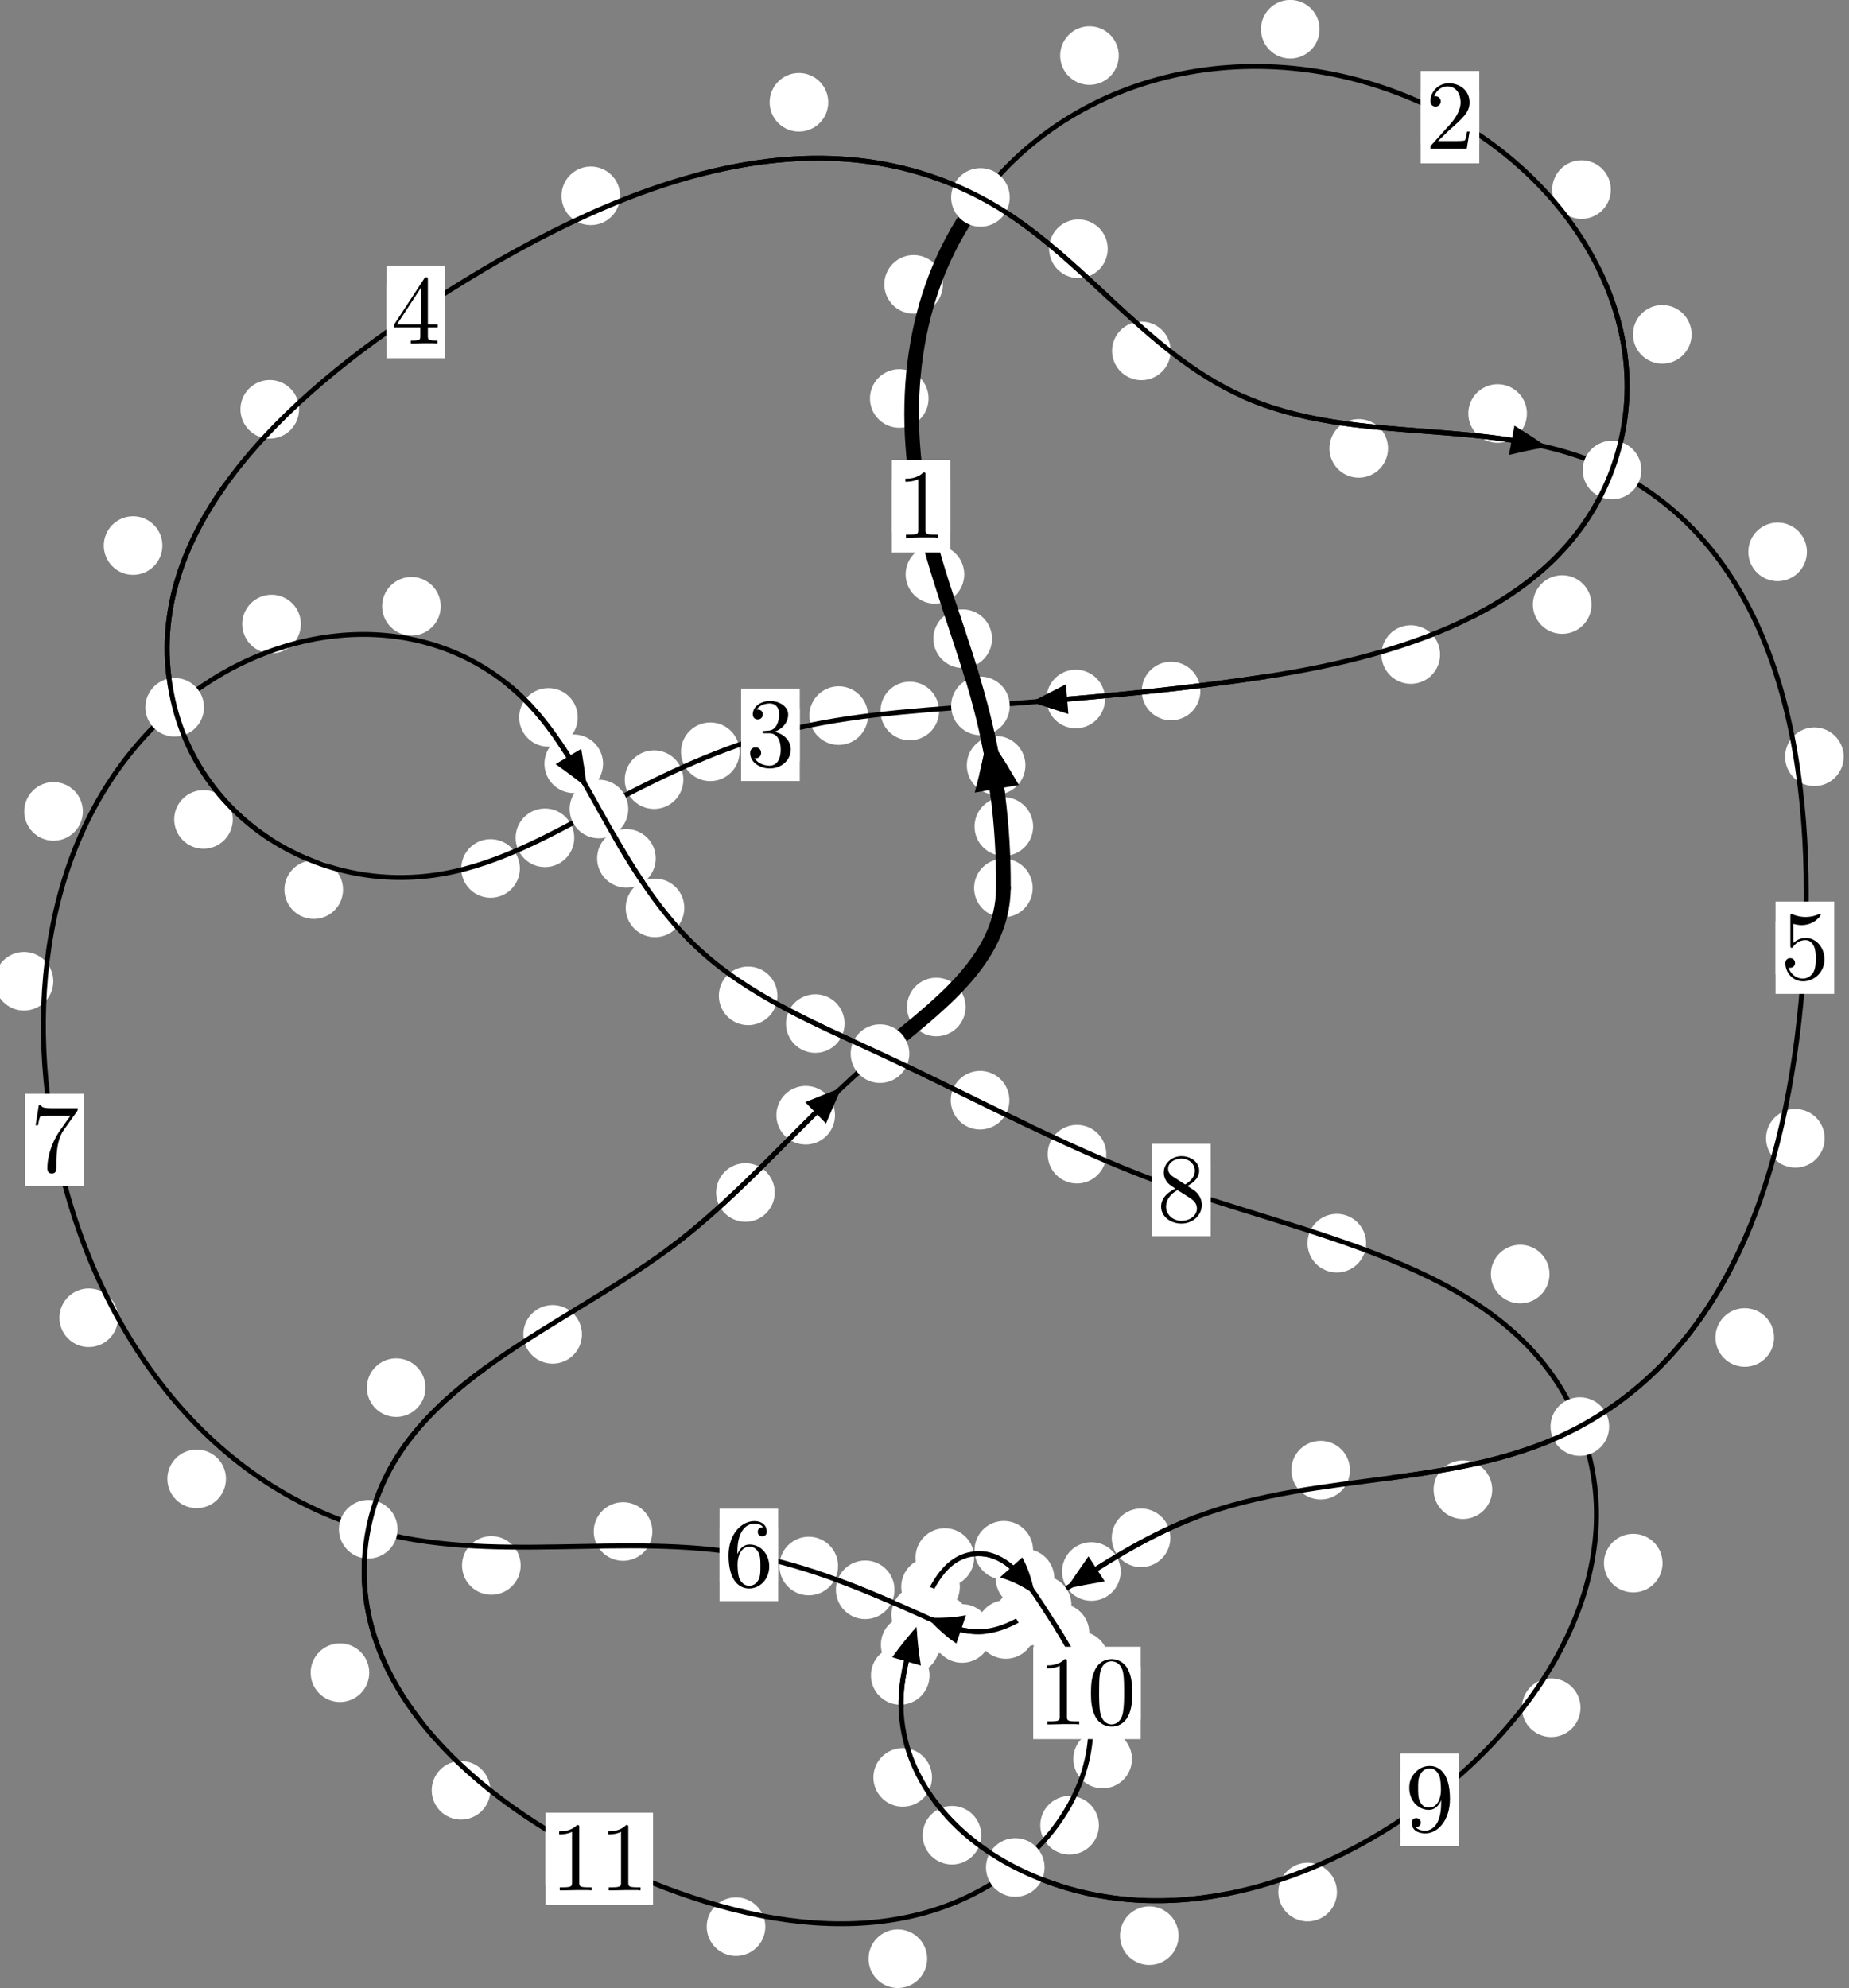 <?xml version="1.0"?>
<!-- Created by MetaPost 1.999 on 2021.07.05:2355 -->
<svg version="1.1" xmlns="http://www.w3.org/2000/svg" xmlns:xlink="http://www.w3.org/1999/xlink" width="188.589" height="202.78" viewBox="0 0 188.589 202.78">
<rect x="0" y="0" width="188.589" height="202.78" fill="#808080" stroke="none"/>
<!-- Original BoundingBox: -100.541245 -130.771530 88.047577 72.008255 -->
  <defs>
    <g transform="scale(0.01,0.01)" id="GLYPHcmr10_48">
      <path style="fill-rule: evenodd;" d="M460 -320C460 -400,455 -480,420 -554C374 -650,292 -666,250 -666C190 -666,117 -640,76 -547C44 -478,39 -400,39 -320C39 -245,43 -155,84 -79C127 2,200 22,249 22C303 22,379 1,423 -94C455 -163,460 -241,460 -320M249 -0C210 -0,151 -25,133 -121C122 -181,122 -273,122 -332C122 -396,122 -462,130 -516C149 -635,224 -644,249 -644C282 -644,348 -626,367 -527C377 -471,377 -395,377 -332C377 -257,377 -189,366 -125C351 -30,294 -0,249 -0"></path>
    </g>
    <g transform="scale(0.01,0.01)" id="GLYPHcmr10_49">
      <path style="fill-rule: evenodd;" d="M294 -640C294 -664,294 -666,271 -666C209 -602,121 -602,89 -602L89 -571C109 -571,168 -571,220 -597L220 -79C220 -43,217 -31,127 -31L95 -31L95 -0L257 -0L130 -3L217 -3L257 -3L297 -3L384 -3L419 -0L419 -31L387 -31C297 -31,294 -42,294 -79"></path>
    </g>
    <g transform="scale(0.01,0.01)" id="GLYPHcmr10_50">
      <path style="fill-rule: evenodd;" d="M127 -77L233 -180C389 -318,449 -372,449 -472C449 -586,359 -666,237 -666C124 -666,50 -574,50 -485C50 -429,100 -429,103 -429C120 -429,155 -441,155 -482C155 -508,137 -534,102 -534C94 -534,92 -534,89 -533C112 -598,166 -635,224 -635C315 -635,358 -554,358 -472C358 -392,308 -313,253 -251L61 -37C50 -26,50 -24,50 -0L421 -0L449 -174L424 -174C419 -144,412 -100,402 -85C395 -77,329 -77,307 -77"></path>
    </g>
    <g transform="scale(0.01,0.01)" id="GLYPHcmr10_51">
      <path style="fill-rule: evenodd;" d="M290 -352C372 -379,430 -449,430 -528C430 -610,342 -666,246 -666C145 -666,69 -606,69 -530C69 -497,91 -478,120 -478C151 -478,171 -500,171 -529C171 -579,124 -579,109 -579C140 -628,206 -641,242 -641C283 -641,338 -619,338 -529C338 -517,336 -459,310 -415C280 -367,246 -364,221 -363C213 -362,189 -360,182 -360C174 -359,167 -358,167 -348C167 -337,174 -337,191 -337L235 -337C317 -337,354 -269,354 -171C354 -35,285 -6,241 -6C198 -6,123 -23,88 -82C123 -77,154 -99,154 -137C154 -173,127 -193,98 -193C74 -193,42 -179,42 -135C42 -44,135 22,244 22C366 22,457 -69,457 -171C457 -253,394 -331,290 -352"></path>
    </g>
    <g transform="scale(0.01,0.01)" id="GLYPHcmr10_52">
      <path style="fill-rule: evenodd;" d="M294 -165L294 -78C294 -42,292 -31,218 -31L197 -31L197 -0L332 -0L238 -3L290 -3L332 -3L374 -3L427 -3L468 -0L468 -31L447 -31C373 -31,371 -42,371 -78L371 -165L471 -165L471 -196L371 -196L371 -651C371 -671,371 -677,355 -677C346 -677,343 -677,335 -665L28 -196L28 -165M300 -196L56 -196L300 -569"></path>
    </g>
    <g transform="scale(0.01,0.01)" id="GLYPHcmr10_53">
      <path style="fill-rule: evenodd;" d="M449 -201C449 -320,367 -420,259 -420C211 -420,168 -404,132 -369L132 -564C152 -558,185 -551,217 -551C340 -551,410 -642,410 -655C410 -661,407 -666,400 -666C399 -666,397 -666,392 -663C372 -654,323 -634,256 -634C216 -634,170 -641,123 -662C115 -665,113 -665,111 -665C101 -665,101 -657,101 -641L101 -345C101 -327,101 -319,115 -319C122 -319,124 -322,128 -328C139 -344,176 -398,257 -398C309 -398,334 -352,342 -334C358 -297,360 -258,360 -208C360 -173,360 -113,336 -71C312 -32,275 -6,229 -6C156 -6,99 -59,82 -118C85 -117,88 -116,99 -116C132 -116,149 -141,149 -165C149 -189,132 -214,99 -214C85 -214,50 -207,50 -161C50 -75,119 22,231 22C347 22,449 -74,449 -201"></path>
    </g>
    <g transform="scale(0.01,0.01)" id="GLYPHcmr10_54">
      <path style="fill-rule: evenodd;" d="M132 -328L132 -352C132 -605,256 -641,307 -641C331 -641,373 -635,395 -601C380 -601,340 -601,340 -556C340 -525,364 -510,386 -510C402 -510,432 -519,432 -558C432 -618,388 -666,305 -666C177 -666,42 -537,42 -316C42 -49,158 22,251 22C362 22,457 -72,457 -204C457 -331,368 -427,257 -427C189 -427,152 -376,132 -328M251 -6C188 -6,158 -66,152 -81C134 -128,134 -208,134 -226C134 -304,166 -404,256 -404C272 -404,318 -404,349 -342C367 -305,367 -254,367 -205C367 -157,367 -107,350 -71C320 -11,274 -6,251 -6"></path>
    </g>
    <g transform="scale(0.01,0.01)" id="GLYPHcmr10_55">
      <path style="fill-rule: evenodd;" d="M476 -609C485 -621,485 -623,485 -644L242 -644C120 -644,118 -657,114 -676L89 -676L56 -470L81 -470C84 -486,93 -549,106 -561C113 -567,191 -567,204 -567L411 -567C400 -551,321 -442,299 -409C209 -274,176 -135,176 -33C176 -23,176 22,222 22C268 22,268 -23,268 -33L268 -84C268 -139,271 -194,279 -248C283 -271,297 -357,341 -419"></path>
    </g>
    <g transform="scale(0.01,0.01)" id="GLYPHcmr10_56">
      <path style="fill-rule: evenodd;" d="M163 -457C117 -487,113 -521,113 -538C113 -599,178 -641,249 -641C322 -641,386 -589,386 -517C386 -460,347 -412,287 -377M309 -362C381 -399,430 -451,430 -517C430 -609,341 -666,250 -666C150 -666,69 -592,69 -499C69 -481,71 -436,113 -389C124 -377,161 -352,186 -335C128 -306,42 -250,42 -151C42 -45,144 22,249 22C362 22,457 -61,457 -168C457 -204,446 -249,408 -291C389 -312,373 -322,309 -362M209 -320L332 -242C360 -223,407 -193,407 -132C407 -58,332 -6,250 -6C164 -6,92 -68,92 -151C92 -209,124 -273,209 -320"></path>
    </g>
    <g transform="scale(0.01,0.01)" id="GLYPHcmr10_57">
      <path style="fill-rule: evenodd;" d="M367 -318L367 -286C367 -52,263 -6,205 -6C188 -6,134 -8,107 -42C151 -42,159 -71,159 -88C159 -119,135 -134,113 -134C97 -134,67 -125,67 -86C67 -19,121 22,206 22C335 22,457 -114,457 -329C457 -598,342 -666,253 -666C198 -666,149 -648,106 -603C65 -558,42 -516,42 -441C42 -316,130 -218,242 -218C303 -218,344 -260,367 -318M243 -241C227 -241,181 -241,150 -304C132 -341,132 -391,132 -440C132 -494,132 -541,153 -578C180 -628,218 -641,253 -641C299 -641,332 -607,349 -562C361 -530,365 -467,365 -421C365 -338,331 -241,243 -241"></path>
    </g>
  </defs>
  <path d="M105.375 84.306C105.375 83.513,105.06 82.753,104.5 82.193C103.939 81.632,103.179 81.317,102.386 81.317C101.594 81.317,100.834 81.632,100.273 82.193C99.713 82.753,99.398 83.513,99.398 84.306C99.398 85.099,99.713 85.859,100.273 86.419C100.834 86.98,101.594 87.295,102.386 87.295C103.179 87.295,103.939 86.98,104.5 86.419C105.06 85.859,105.375 85.099,105.375 84.306Z" style="fill: rgb(100%,100%,100%);stroke: none;"></path>
  <path d="M105.331 90.574C105.331 89.781,105.016 89.021,104.456 88.46C103.895 87.9,103.135 87.585,102.342 87.585C101.55 87.585,100.79 87.9,100.229 88.46C99.669 89.021,99.354 89.781,99.354 90.574C99.354 91.366,99.669 92.126,100.229 92.687C100.79 93.247,101.55 93.562,102.342 93.562C103.135 93.562,103.895 93.247,104.456 92.687C105.016 92.126,105.331 91.366,105.331 90.574Z" style="fill: rgb(100%,100%,100%);stroke: none;"></path>
  <path d="M101.181 65.147C101.181 64.354,100.866 63.594,100.305 63.033C99.745 62.473,98.985 62.158,98.192 62.158C97.399 62.158,96.639 62.473,96.079 63.033C95.518 63.594,95.203 64.354,95.203 65.147C95.203 65.939,95.518 66.699,96.079 67.26C96.639 67.82,97.399 68.135,98.192 68.135C98.985 68.135,99.745 67.82,100.305 67.26C100.866 66.699,101.181 65.939,101.181 65.147Z" style="fill: rgb(100%,100%,100%);stroke: none;"></path>
  <path d="M104.588 78.06C104.588 77.268,104.273 76.508,103.712 75.947C103.152 75.387,102.391 75.072,101.599 75.072C100.806 75.072,100.046 75.387,99.485 75.947C98.925 76.508,98.61 77.268,98.61 78.06C98.61 78.853,98.925 79.613,99.485 80.174C100.046 80.734,100.806 81.049,101.599 81.049C102.391 81.049,103.152 80.734,103.712 80.174C104.273 79.613,104.588 78.853,104.588 78.06Z" style="fill: rgb(100%,100%,100%);stroke: none;"></path>
  <path d="M94.709 40.644C94.709 39.851,94.394 39.091,93.834 38.531C93.273 37.97,92.513 37.655,91.721 37.655C90.928 37.655,90.168 37.97,89.607 38.531C89.047 39.091,88.732 39.851,88.732 40.644C88.732 41.437,89.047 42.197,89.607 42.757C90.168 43.318,90.928 43.633,91.721 43.633C92.513 43.633,93.273 43.318,93.834 42.757C94.394 42.197,94.709 41.437,94.709 40.644Z" style="fill: rgb(100%,100%,100%);stroke: none;"></path>
  <path d="M98.348 58.584C98.348 57.791,98.033 57.031,97.473 56.471C96.912 55.91,96.152 55.595,95.359 55.595C94.567 55.595,93.807 55.91,93.246 56.471C92.686 57.031,92.371 57.791,92.371 58.584C92.371 59.377,92.686 60.137,93.246 60.697C93.807 61.258,94.567 61.573,95.359 61.573C96.152 61.573,96.912 61.258,97.473 60.697C98.033 60.137,98.348 59.377,98.348 58.584Z" style="fill: rgb(100%,100%,100%);stroke: none;"></path>
  <path d="M114.109 5.669C114.109 4.876,113.794 4.116,113.233 3.555C112.673 2.995,111.913 2.68,111.12 2.68C110.327 2.68,109.567 2.995,109.007 3.555C108.446 4.116,108.131 4.876,108.131 5.669C108.131 6.461,108.446 7.221,109.007 7.782C109.567 8.342,110.327 8.657,111.12 8.657C111.913 8.657,112.673 8.342,113.233 7.782C113.794 7.221,114.109 6.461,114.109 5.669Z" style="fill: rgb(100%,100%,100%);stroke: none;"></path>
  <path d="M96.174 29.004C96.174 28.212,95.859 27.452,95.298 26.891C94.738 26.331,93.978 26.016,93.185 26.016C92.392 26.016,91.632 26.331,91.072 26.891C90.511 27.452,90.196 28.212,90.196 29.004C90.196 29.797,90.511 30.557,91.072 31.118C91.632 31.678,92.392 31.993,93.185 31.993C93.978 31.993,94.738 31.678,95.298 31.118C95.859 30.557,96.174 29.797,96.174 29.004Z" style="fill: rgb(100%,100%,100%);stroke: none;"></path>
  <path d="M164.297 19.339C164.297 18.546,163.982 17.786,163.422 17.225C162.861 16.665,162.101 16.35,161.309 16.35C160.516 16.35,159.756 16.665,159.195 17.225C158.635 17.786,158.32 18.546,158.32 19.339C158.32 20.131,158.635 20.892,159.195 21.452C159.756 22.012,160.516 22.327,161.309 22.327C162.101 22.327,162.861 22.012,163.422 21.452C163.982 20.892,164.297 20.131,164.297 19.339Z" style="fill: rgb(100%,100%,100%);stroke: none;"></path>
  <path d="M134.589 2.98C134.589 2.188,134.274 1.428,133.713 0.867C133.153 0.307,132.393 -0.008,131.6 -0.008C130.807 -0.008,130.047 0.307,129.487 0.867C128.926 1.428,128.611 2.188,128.611 2.98C128.611 3.773,128.926 4.533,129.487 5.094C130.047 5.654,130.807 5.969,131.6 5.969C132.393 5.969,133.153 5.654,133.713 5.094C134.274 4.533,134.589 3.773,134.589 2.98Z" style="fill: rgb(100%,100%,100%);stroke: none;"></path>
  <path d="M162.325 61.663C162.325 60.87,162.011 60.11,161.45 59.549C160.89 58.989,160.129 58.674,159.337 58.674C158.544 58.674,157.784 58.989,157.223 59.549C156.663 60.11,156.348 60.87,156.348 61.663C156.348 62.455,156.663 63.216,157.223 63.776C157.784 64.337,158.544 64.652,159.337 64.652C160.129 64.652,160.89 64.337,161.45 63.776C162.011 63.216,162.325 62.455,162.325 61.663Z" style="fill: rgb(100%,100%,100%);stroke: none;"></path>
  <path d="M172.534 34.104C172.534 33.311,172.219 32.551,171.659 31.991C171.098 31.43,170.338 31.115,169.545 31.115C168.753 31.115,167.993 31.43,167.432 31.991C166.872 32.551,166.557 33.311,166.557 34.104C166.557 34.897,166.872 35.657,167.432 36.217C167.993 36.778,168.753 37.093,169.545 37.093C170.338 37.093,171.098 36.778,171.659 36.217C172.219 35.657,172.534 34.897,172.534 34.104Z" style="fill: rgb(100%,100%,100%);stroke: none;"></path>
  <path d="M122.431 70.484C122.431 69.691,122.116 68.931,121.556 68.371C120.995 67.81,120.235 67.495,119.442 67.495C118.65 67.495,117.889 67.81,117.329 68.371C116.768 68.931,116.453 69.691,116.453 70.484C116.453 71.277,116.768 72.037,117.329 72.597C117.889 73.158,118.65 73.473,119.442 73.473C120.235 73.473,120.995 73.158,121.556 72.597C122.116 72.037,122.431 71.277,122.431 70.484Z" style="fill: rgb(100%,100%,100%);stroke: none;"></path>
  <path d="M146.881 66.764C146.881 65.971,146.566 65.211,146.005 64.65C145.445 64.09,144.685 63.775,143.892 63.775C143.099 63.775,142.339 64.09,141.779 64.65C141.218 65.211,140.903 65.971,140.903 66.764C140.903 67.556,141.218 68.316,141.779 68.877C142.339 69.437,143.099 69.752,143.892 69.752C144.685 69.752,145.445 69.437,146.005 68.877C146.566 68.316,146.881 67.556,146.881 66.764Z" style="fill: rgb(100%,100%,100%);stroke: none;"></path>
  <path d="M95.782 72.521C95.782 71.729,95.467 70.968,94.907 70.408C94.346 69.847,93.586 69.532,92.794 69.532C92.001 69.532,91.241 69.847,90.68 70.408C90.12 70.968,89.805 71.729,89.805 72.521C89.805 73.314,90.12 74.074,90.68 74.635C91.241 75.195,92.001 75.51,92.794 75.51C93.586 75.51,94.346 75.195,94.907 74.635C95.467 74.074,95.782 73.314,95.782 72.521Z" style="fill: rgb(100%,100%,100%);stroke: none;"></path>
  <path d="M112.711 71.297C112.711 70.504,112.396 69.744,111.836 69.184C111.275 68.623,110.515 68.308,109.722 68.308C108.93 68.308,108.169 68.623,107.609 69.184C107.049 69.744,106.734 70.504,106.734 71.297C106.734 72.09,107.049 72.85,107.609 73.41C108.169 73.971,108.93 74.286,109.722 74.286C110.515 74.286,111.275 73.971,111.836 73.41C112.396 72.85,112.711 72.09,112.711 71.297Z" style="fill: rgb(100%,100%,100%);stroke: none;"></path>
  <path d="M75.434 76.68C75.434 75.887,75.12 75.127,74.559 74.567C73.999 74.006,73.238 73.691,72.446 73.691C71.653 73.691,70.893 74.006,70.332 74.567C69.772 75.127,69.457 75.887,69.457 76.68C69.457 77.473,69.772 78.233,70.332 78.793C70.893 79.354,71.653 79.669,72.446 79.669C73.238 79.669,73.999 79.354,74.559 78.793C75.12 78.233,75.434 77.473,75.434 76.68Z" style="fill: rgb(100%,100%,100%);stroke: none;"></path>
  <path d="M88.53 72.99C88.53 72.197,88.215 71.437,87.654 70.877C87.094 70.316,86.333 70.001,85.541 70.001C84.748 70.001,83.988 70.316,83.427 70.877C82.867 71.437,82.552 72.197,82.552 72.99C82.552 73.783,82.867 74.543,83.427 75.103C83.988 75.664,84.748 75.979,85.541 75.979C86.333 75.979,87.094 75.664,87.654 75.103C88.215 74.543,88.53 73.783,88.53 72.99Z" style="fill: rgb(100%,100%,100%);stroke: none;"></path>
  <path d="M58.571 85.452C58.571 84.659,58.256 83.899,57.696 83.338C57.135 82.778,56.375 82.463,55.583 82.463C54.79 82.463,54.03 82.778,53.469 83.338C52.909 83.899,52.594 84.659,52.594 85.452C52.594 86.244,52.909 87.004,53.469 87.565C54.03 88.125,54.79 88.44,55.583 88.44C56.375 88.44,57.135 88.125,57.696 87.565C58.256 87.004,58.571 86.244,58.571 85.452Z" style="fill: rgb(100%,100%,100%);stroke: none;"></path>
  <path d="M69.699 79.522C69.699 78.729,69.385 77.969,68.824 77.408C68.264 76.848,67.503 76.533,66.711 76.533C65.918 76.533,65.158 76.848,64.597 77.408C64.037 77.969,63.722 78.729,63.722 79.522C63.722 80.314,64.037 81.074,64.597 81.635C65.158 82.195,65.918 82.51,66.711 82.51C67.503 82.51,68.264 82.195,68.824 81.635C69.385 81.074,69.699 80.314,69.699 79.522Z" style="fill: rgb(100%,100%,100%);stroke: none;"></path>
  <path d="M34.989 90.739C34.989 89.946,34.674 89.186,34.113 88.625C33.553 88.065,32.793 87.75,32 87.75C31.207 87.75,30.447 88.065,29.887 88.625C29.326 89.186,29.011 89.946,29.011 90.739C29.011 91.531,29.326 92.291,29.887 92.852C30.447 93.412,31.207 93.727,32 93.727C32.793 93.727,33.553 93.412,34.113 92.852C34.674 92.291,34.989 91.531,34.989 90.739Z" style="fill: rgb(100%,100%,100%);stroke: none;"></path>
  <path d="M53.025 88.58C53.025 87.788,52.71 87.028,52.149 86.467C51.589 85.907,50.829 85.592,50.036 85.592C49.243 85.592,48.483 85.907,47.923 86.467C47.362 87.028,47.047 87.788,47.047 88.58C47.047 89.373,47.362 90.133,47.923 90.694C48.483 91.254,49.243 91.569,50.036 91.569C50.829 91.569,51.589 91.254,52.149 90.694C52.71 90.133,53.025 89.373,53.025 88.58Z" style="fill: rgb(100%,100%,100%);stroke: none;"></path>
  <path d="M16.562 55.646C16.562 54.853,16.247 54.093,15.687 53.533C15.126 52.972,14.366 52.657,13.574 52.657C12.781 52.657,12.021 52.972,11.46 53.533C10.9 54.093,10.585 54.853,10.585 55.646C10.585 56.439,10.9 57.199,11.46 57.759C12.021 58.32,12.781 58.635,13.574 58.635C14.366 58.635,15.126 58.32,15.687 57.759C16.247 57.199,16.562 56.439,16.562 55.646Z" style="fill: rgb(100%,100%,100%);stroke: none;"></path>
  <path d="M23.744 83.58C23.744 82.787,23.43 82.027,22.869 81.466C22.309 80.906,21.548 80.591,20.756 80.591C19.963 80.591,19.203 80.906,18.642 81.466C18.082 82.027,17.767 82.787,17.767 83.58C17.767 84.372,18.082 85.133,18.642 85.693C19.203 86.253,19.963 86.568,20.756 86.568C21.548 86.568,22.309 86.253,22.869 85.693C23.43 85.133,23.744 84.372,23.744 83.58Z" style="fill: rgb(100%,100%,100%);stroke: none;"></path>
  <path d="M63.247 19.974C63.247 19.181,62.932 18.421,62.372 17.861C61.811 17.3,61.051 16.985,60.258 16.985C59.466 16.985,58.705 17.3,58.145 17.861C57.585 18.421,57.27 19.181,57.27 19.974C57.27 20.767,57.585 21.527,58.145 22.087C58.705 22.648,59.466 22.963,60.258 22.963C61.051 22.963,61.811 22.648,62.372 22.087C62.932 21.527,63.247 20.767,63.247 19.974Z" style="fill: rgb(100%,100%,100%);stroke: none;"></path>
  <path d="M30.503 41.748C30.503 40.955,30.188 40.195,29.627 39.635C29.067 39.074,28.307 38.759,27.514 38.759C26.721 38.759,25.961 39.074,25.401 39.635C24.84 40.195,24.525 40.955,24.525 41.748C24.525 42.541,24.84 43.301,25.401 43.861C25.961 44.422,26.721 44.737,27.514 44.737C28.307 44.737,29.067 44.422,29.627 43.861C30.188 43.301,30.503 42.541,30.503 41.748Z" style="fill: rgb(100%,100%,100%);stroke: none;"></path>
  <path d="M112.983 25.375C112.983 24.583,112.668 23.823,112.107 23.262C111.547 22.702,110.787 22.387,109.994 22.387C109.201 22.387,108.441 22.702,107.881 23.262C107.32 23.823,107.005 24.583,107.005 25.375C107.005 26.168,107.32 26.928,107.881 27.489C108.441 28.049,109.201 28.364,109.994 28.364C110.787 28.364,111.547 28.049,112.107 27.489C112.668 26.928,112.983 26.168,112.983 25.375Z" style="fill: rgb(100%,100%,100%);stroke: none;"></path>
  <path d="M84.477 10.434C84.477 9.641,84.162 8.881,83.602 8.321C83.041 7.76,82.281 7.445,81.489 7.445C80.696 7.445,79.936 7.76,79.375 8.321C78.815 8.881,78.5 9.641,78.5 10.434C78.5 11.227,78.815 11.987,79.375 12.547C79.936 13.108,80.696 13.423,81.489 13.423C82.281 13.423,83.041 13.108,83.602 12.547C84.162 11.987,84.477 11.227,84.477 10.434Z" style="fill: rgb(100%,100%,100%);stroke: none;"></path>
  <path d="M141.572 45.733C141.572 44.941,141.257 44.181,140.697 43.62C140.136 43.06,139.376 42.745,138.583 42.745C137.791 42.745,137.03 43.06,136.47 43.62C135.91 44.181,135.595 44.941,135.595 45.733C135.595 46.526,135.91 47.286,136.47 47.847C137.03 48.407,137.791 48.722,138.583 48.722C139.376 48.722,140.136 48.407,140.697 47.847C141.257 47.286,141.572 46.526,141.572 45.733Z" style="fill: rgb(100%,100%,100%);stroke: none;"></path>
  <path d="M119.403 35.787C119.403 34.994,119.088 34.234,118.527 33.673C117.967 33.113,117.207 32.798,116.414 32.798C115.621 32.798,114.861 33.113,114.301 33.673C113.74 34.234,113.425 34.994,113.425 35.787C113.425 36.579,113.74 37.339,114.301 37.9C114.861 38.46,115.621 38.775,116.414 38.775C117.207 38.775,117.967 38.46,118.527 37.9C119.088 37.339,119.403 36.579,119.403 35.787Z" style="fill: rgb(100%,100%,100%);stroke: none;"></path>
  <path d="M184.298 56.289C184.298 55.496,183.983 54.736,183.422 54.176C182.862 53.615,182.102 53.3,181.309 53.3C180.516 53.3,179.756 53.615,179.196 54.176C178.635 54.736,178.32 55.496,178.32 56.289C178.32 57.082,178.635 57.842,179.196 58.402C179.756 58.963,180.516 59.278,181.309 59.278C182.102 59.278,182.862 58.963,183.422 58.402C183.983 57.842,184.298 57.082,184.298 56.289Z" style="fill: rgb(100%,100%,100%);stroke: none;"></path>
  <path d="M155.739 42.178C155.739 41.385,155.424 40.625,154.863 40.064C154.303 39.504,153.543 39.189,152.75 39.189C151.957 39.189,151.197 39.504,150.637 40.064C150.076 40.625,149.761 41.385,149.761 42.178C149.761 42.97,150.076 43.731,150.637 44.291C151.197 44.851,151.957 45.166,152.75 45.166C153.543 45.166,154.303 44.851,154.863 44.291C155.424 43.731,155.739 42.97,155.739 42.178Z" style="fill: rgb(100%,100%,100%);stroke: none;"></path>
  <path d="M186.108 116.105C186.108 115.312,185.793 114.552,185.232 113.992C184.672 113.431,183.912 113.116,183.119 113.116C182.326 113.116,181.566 113.431,181.006 113.992C180.445 114.552,180.13 115.312,180.13 116.105C180.13 116.898,180.445 117.658,181.006 118.218C181.566 118.779,182.326 119.094,183.119 119.094C183.912 119.094,184.672 118.779,185.232 118.218C185.793 117.658,186.108 116.898,186.108 116.105Z" style="fill: rgb(100%,100%,100%);stroke: none;"></path>
  <path d="M188.048 77.188C188.048 76.395,187.733 75.635,187.172 75.075C186.612 74.514,185.852 74.199,185.059 74.199C184.266 74.199,183.506 74.514,182.946 75.075C182.385 75.635,182.07 76.395,182.07 77.188C182.07 77.981,182.385 78.741,182.946 79.301C183.506 79.862,184.266 80.177,185.059 80.177C185.852 80.177,186.612 79.862,187.172 79.301C187.733 78.741,188.048 77.981,188.048 77.188Z" style="fill: rgb(100%,100%,100%);stroke: none;"></path>
  <path d="M152.199 151.947C152.199 151.154,151.884 150.394,151.324 149.833C150.763 149.273,150.003 148.958,149.21 148.958C148.418 148.958,147.657 149.273,147.097 149.833C146.536 150.394,146.221 151.154,146.221 151.947C146.221 152.739,146.536 153.499,147.097 154.06C147.657 154.62,148.418 154.935,149.21 154.935C150.003 154.935,150.763 154.62,151.324 154.06C151.884 153.499,152.199 152.739,152.199 151.947Z" style="fill: rgb(100%,100%,100%);stroke: none;"></path>
  <path d="M180.946 136.42C180.946 135.627,180.631 134.867,180.07 134.306C179.51 133.746,178.75 133.431,177.957 133.431C177.164 133.431,176.404 133.746,175.844 134.306C175.283 134.867,174.968 135.627,174.968 136.42C174.968 137.212,175.283 137.973,175.844 138.533C176.404 139.094,177.164 139.409,177.957 139.409C178.75 139.409,179.51 139.094,180.07 138.533C180.631 137.973,180.946 137.212,180.946 136.42Z" style="fill: rgb(100%,100%,100%);stroke: none;"></path>
  <path d="M119.371 156.855C119.371 156.062,119.056 155.302,118.495 154.742C117.935 154.181,117.175 153.866,116.382 153.866C115.589 153.866,114.829 154.181,114.269 154.742C113.708 155.302,113.393 156.062,113.393 156.855C113.393 157.648,113.708 158.408,114.269 158.968C114.829 159.529,115.589 159.844,116.382 159.844C117.175 159.844,117.935 159.529,118.495 158.968C119.056 158.408,119.371 157.648,119.371 156.855Z" style="fill: rgb(100%,100%,100%);stroke: none;"></path>
  <path d="M137.687 149.952C137.687 149.16,137.372 148.4,136.812 147.839C136.251 147.279,135.491 146.964,134.698 146.964C133.906 146.964,133.146 147.279,132.585 147.839C132.025 148.4,131.71 149.16,131.71 149.952C131.71 150.745,132.025 151.505,132.585 152.066C133.146 152.626,133.906 152.941,134.698 152.941C135.491 152.941,136.251 152.626,136.812 152.066C137.372 151.505,137.687 150.745,137.687 149.952Z" style="fill: rgb(100%,100%,100%);stroke: none;"></path>
  <path d="M107.462 164.943C107.462 164.151,107.147 163.39,106.587 162.83C106.026 162.27,105.266 161.955,104.474 161.955C103.681 161.955,102.921 162.27,102.36 162.83C101.8 163.39,101.485 164.151,101.485 164.943C101.485 165.736,101.8 166.496,102.36 167.057C102.921 167.617,103.681 167.932,104.474 167.932C105.266 167.932,106.026 167.617,106.587 167.057C107.147 166.496,107.462 165.736,107.462 164.943Z" style="fill: rgb(100%,100%,100%);stroke: none;"></path>
  <path d="M114.303 160.29C114.303 159.497,113.989 158.737,113.428 158.177C112.868 157.616,112.107 157.301,111.315 157.301C110.522 157.301,109.762 157.616,109.201 158.177C108.641 158.737,108.326 159.497,108.326 160.29C108.326 161.083,108.641 161.843,109.201 162.403C109.762 162.964,110.522 163.279,111.315 163.279C112.107 163.279,112.868 162.964,113.428 162.403C113.989 161.843,114.303 161.083,114.303 160.29Z" style="fill: rgb(100%,100%,100%);stroke: none;"></path>
  <path d="M101.114 166.609C101.114 165.816,100.799 165.056,100.238 164.496C99.678 163.935,98.918 163.62,98.125 163.62C97.332 163.62,96.572 163.935,96.012 164.496C95.451 165.056,95.136 165.816,95.136 166.609C95.136 167.402,95.451 168.162,96.012 168.722C96.572 169.283,97.332 169.598,98.125 169.598C98.918 169.598,99.678 169.283,100.238 168.722C100.799 168.162,101.114 167.402,101.114 166.609Z" style="fill: rgb(100%,100%,100%);stroke: none;"></path>
  <path d="M105.576 166.201C105.576 165.409,105.261 164.649,104.701 164.088C104.141 163.528,103.38 163.213,102.588 163.213C101.795 163.213,101.035 163.528,100.474 164.088C99.914 164.649,99.599 165.409,99.599 166.201C99.599 166.994,99.914 167.754,100.474 168.315C101.035 168.875,101.795 169.19,102.588 169.19C103.38 169.19,104.141 168.875,104.701 168.315C105.261 167.754,105.576 166.994,105.576 166.201Z" style="fill: rgb(100%,100%,100%);stroke: none;"></path>
  <path d="M91.236 162.155C91.236 161.363,90.921 160.603,90.361 160.042C89.8 159.482,89.04 159.167,88.247 159.167C87.455 159.167,86.694 159.482,86.134 160.042C85.574 160.603,85.259 161.363,85.259 162.155C85.259 162.948,85.574 163.708,86.134 164.269C86.694 164.829,87.455 165.144,88.247 165.144C89.04 165.144,89.8 164.829,90.361 164.269C90.921 163.708,91.236 162.948,91.236 162.155Z" style="fill: rgb(100%,100%,100%);stroke: none;"></path>
  <path d="M98.969 165.645C98.969 164.852,98.654 164.092,98.093 163.531C97.533 162.971,96.773 162.656,95.98 162.656C95.187 162.656,94.427 162.971,93.867 163.531C93.306 164.092,92.991 164.852,92.991 165.645C92.991 166.437,93.306 167.197,93.867 167.758C94.427 168.318,95.187 168.633,95.98 168.633C96.773 168.633,97.533 168.318,98.093 167.758C98.654 167.197,98.969 166.437,98.969 165.645Z" style="fill: rgb(100%,100%,100%);stroke: none;"></path>
  <path d="M66.536 156.211C66.536 155.419,66.222 154.659,65.661 154.098C65.101 153.538,64.34 153.223,63.548 153.223C62.755 153.223,61.995 153.538,61.434 154.098C60.874 154.659,60.559 155.419,60.559 156.211C60.559 157.004,60.874 157.764,61.434 158.325C61.995 158.885,62.755 159.2,63.548 159.2C64.34 159.2,65.101 158.885,65.661 158.325C66.222 157.764,66.536 157.004,66.536 156.211Z" style="fill: rgb(100%,100%,100%);stroke: none;"></path>
  <path d="M85.478 159.731C85.478 158.939,85.163 158.179,84.602 157.618C84.042 157.058,83.282 156.743,82.489 156.743C81.696 156.743,80.936 157.058,80.376 157.618C79.815 158.179,79.5 158.939,79.5 159.731C79.5 160.524,79.815 161.284,80.376 161.845C80.936 162.405,81.696 162.72,82.489 162.72C83.282 162.72,84.042 162.405,84.602 161.845C85.163 161.284,85.478 160.524,85.478 159.731Z" style="fill: rgb(100%,100%,100%);stroke: none;"></path>
  <path d="M23.048 150.841C23.048 150.049,22.733 149.288,22.172 148.728C21.612 148.168,20.852 147.853,20.059 147.853C19.266 147.853,18.506 148.168,17.946 148.728C17.385 149.288,17.07 150.049,17.07 150.841C17.07 151.634,17.385 152.394,17.946 152.955C18.506 153.515,19.266 153.83,20.059 153.83C20.852 153.83,21.612 153.515,22.172 152.955C22.733 152.394,23.048 151.634,23.048 150.841Z" style="fill: rgb(100%,100%,100%);stroke: none;"></path>
  <path d="M53.104 159.671C53.104 158.878,52.789 158.118,52.228 157.558C51.668 156.997,50.908 156.682,50.115 156.682C49.322 156.682,48.562 156.997,48.002 157.558C47.441 158.118,47.126 158.878,47.126 159.671C47.126 160.464,47.441 161.224,48.002 161.784C48.562 162.345,49.322 162.66,50.115 162.66C50.908 162.66,51.668 162.345,52.228 161.784C52.789 161.224,53.104 160.464,53.104 159.671Z" style="fill: rgb(100%,100%,100%);stroke: none;"></path>
  <path d="M5.436 100.086C5.436 99.293,5.121 98.533,4.561 97.973C4 97.412,3.24 97.097,2.447 97.097C1.655 97.097,0.895 97.412,0.334 97.973C-0.226 98.533,-0.541 99.293,-0.541 100.086C-0.541 100.879,-0.226 101.639,0.334 102.199C0.895 102.76,1.655 103.075,2.447 103.075C3.24 103.075,4 102.76,4.561 102.199C5.121 101.639,5.436 100.879,5.436 100.086Z" style="fill: rgb(100%,100%,100%);stroke: none;"></path>
  <path d="M12.039 134.407C12.039 133.615,11.724 132.855,11.163 132.294C10.603 131.734,9.843 131.419,9.05 131.419C8.257 131.419,7.497 131.734,6.937 132.294C6.376 132.855,6.061 133.615,6.061 134.407C6.061 135.2,6.376 135.96,6.937 136.521C7.497 137.081,8.257 137.396,9.05 137.396C9.843 137.396,10.603 137.081,11.163 136.521C11.724 135.96,12.039 135.2,12.039 134.407Z" style="fill: rgb(100%,100%,100%);stroke: none;"></path>
  <path d="M30.686 63.652C30.686 62.86,30.371 62.099,29.81 61.539C29.25 60.978,28.49 60.663,27.697 60.663C26.904 60.663,26.144 60.978,25.584 61.539C25.023 62.099,24.708 62.86,24.708 63.652C24.708 64.445,25.023 65.205,25.584 65.766C26.144 66.326,26.904 66.641,27.697 66.641C28.49 66.641,29.25 66.326,29.81 65.766C30.371 65.205,30.686 64.445,30.686 63.652Z" style="fill: rgb(100%,100%,100%);stroke: none;"></path>
  <path d="M8.449 82.76C8.449 81.967,8.134 81.207,7.573 80.647C7.013 80.086,6.253 79.771,5.46 79.771C4.667 79.771,3.907 80.086,3.347 80.647C2.786 81.207,2.471 81.967,2.471 82.76C2.471 83.553,2.786 84.313,3.347 84.873C3.907 85.434,4.667 85.749,5.46 85.749C6.253 85.749,7.013 85.434,7.573 84.873C8.134 84.313,8.449 83.553,8.449 82.76Z" style="fill: rgb(100%,100%,100%);stroke: none;"></path>
  <path d="M58.928 73.173C58.928 72.38,58.613 71.62,58.052 71.059C57.492 70.499,56.732 70.184,55.939 70.184C55.146 70.184,54.386 70.499,53.826 71.059C53.265 71.62,52.95 72.38,52.95 73.173C52.95 73.965,53.265 74.725,53.826 75.286C54.386 75.846,55.146 76.161,55.939 76.161C56.732 76.161,57.492 75.846,58.052 75.286C58.613 74.725,58.928 73.965,58.928 73.173Z" style="fill: rgb(100%,100%,100%);stroke: none;"></path>
  <path d="M44.952 61.839C44.952 61.046,44.637 60.286,44.077 59.726C43.516 59.165,42.756 58.85,41.964 58.85C41.171 58.85,40.411 59.165,39.85 59.726C39.29 60.286,38.975 61.046,38.975 61.839C38.975 62.632,39.29 63.392,39.85 63.952C40.411 64.513,41.171 64.828,41.964 64.828C42.756 64.828,43.516 64.513,44.077 63.952C44.637 63.392,44.952 62.632,44.952 61.839Z" style="fill: rgb(100%,100%,100%);stroke: none;"></path>
  <path d="M66.881 87.554C66.881 86.761,66.566 86.001,66.006 85.441C65.446 84.88,64.685 84.565,63.893 84.565C63.1 84.565,62.34 84.88,61.779 85.441C61.219 86.001,60.904 86.761,60.904 87.554C60.904 88.347,61.219 89.107,61.779 89.667C62.34 90.228,63.1 90.543,63.893 90.543C64.685 90.543,65.446 90.228,66.006 89.667C66.566 89.107,66.881 88.347,66.881 87.554Z" style="fill: rgb(100%,100%,100%);stroke: none;"></path>
  <path d="M61.508 77.902C61.508 77.11,61.193 76.349,60.633 75.789C60.073 75.229,59.312 74.914,58.52 74.914C57.727 74.914,56.967 75.229,56.406 75.789C55.846 76.349,55.531 77.11,55.531 77.902C55.531 78.695,55.846 79.455,56.406 80.016C56.967 80.576,57.727 80.891,58.52 80.891C59.312 80.891,60.073 80.576,60.633 80.016C61.193 79.455,61.508 78.695,61.508 77.902Z" style="fill: rgb(100%,100%,100%);stroke: none;"></path>
  <path d="M79.296 101.573C79.296 100.78,78.981 100.02,78.421 99.46C77.86 98.899,77.1 98.584,76.307 98.584C75.515 98.584,74.755 98.899,74.194 99.46C73.634 100.02,73.319 100.78,73.319 101.573C73.319 102.366,73.634 103.126,74.194 103.686C74.755 104.247,75.515 104.562,76.307 104.562C77.1 104.562,77.86 104.247,78.421 103.686C78.981 103.126,79.296 102.366,79.296 101.573Z" style="fill: rgb(100%,100%,100%);stroke: none;"></path>
  <path d="M69.796 92.602C69.796 91.81,69.482 91.049,68.921 90.489C68.361 89.928,67.6 89.613,66.808 89.613C66.015 89.613,65.255 89.928,64.694 90.489C64.134 91.049,63.819 91.81,63.819 92.602C63.819 93.395,64.134 94.155,64.694 94.716C65.255 95.276,66.015 95.591,66.808 95.591C67.6 95.591,68.361 95.276,68.921 94.716C69.482 94.155,69.796 93.395,69.796 92.602Z" style="fill: rgb(100%,100%,100%);stroke: none;"></path>
  <path d="M102.951 112.219C102.951 111.426,102.636 110.666,102.076 110.106C101.515 109.545,100.755 109.23,99.962 109.23C99.17 109.23,98.409 109.545,97.849 110.106C97.289 110.666,96.974 111.426,96.974 112.219C96.974 113.012,97.289 113.772,97.849 114.332C98.409 114.893,99.17 115.208,99.962 115.208C100.755 115.208,101.515 114.893,102.076 114.332C102.636 113.772,102.951 113.012,102.951 112.219Z" style="fill: rgb(100%,100%,100%);stroke: none;"></path>
  <path d="M86.144 104.401C86.144 103.609,85.829 102.849,85.269 102.288C84.709 101.728,83.948 101.413,83.156 101.413C82.363 101.413,81.603 101.728,81.042 102.288C80.482 102.849,80.167 103.609,80.167 104.401C80.167 105.194,80.482 105.954,81.042 106.515C81.603 107.075,82.363 107.39,83.156 107.39C83.948 107.39,84.709 107.075,85.269 106.515C85.829 105.954,86.144 105.194,86.144 104.401Z" style="fill: rgb(100%,100%,100%);stroke: none;"></path>
  <path d="M139.336 126.801C139.336 126.009,139.021 125.248,138.46 124.688C137.9 124.127,137.14 123.813,136.347 123.813C135.554 123.813,134.794 124.127,134.234 124.688C133.673 125.248,133.358 126.009,133.358 126.801C133.358 127.594,133.673 128.354,134.234 128.915C134.794 129.475,135.554 129.79,136.347 129.79C137.14 129.79,137.9 129.475,138.46 128.915C139.021 128.354,139.336 127.594,139.336 126.801Z" style="fill: rgb(100%,100%,100%);stroke: none;"></path>
  <path d="M112.834 117.724C112.834 116.931,112.519 116.171,111.958 115.611C111.398 115.05,110.638 114.735,109.845 114.735C109.052 114.735,108.292 115.05,107.732 115.611C107.171 116.171,106.856 116.931,106.856 117.724C106.856 118.517,107.171 119.277,107.732 119.837C108.292 120.398,109.052 120.713,109.845 120.713C110.638 120.713,111.398 120.398,111.958 119.837C112.519 119.277,112.834 118.517,112.834 117.724Z" style="fill: rgb(100%,100%,100%);stroke: none;"></path>
  <path d="M169.572 159.435C169.572 158.642,169.257 157.882,168.696 157.322C168.136 156.761,167.375 156.446,166.583 156.446C165.79 156.446,165.03 156.761,164.469 157.322C163.909 157.882,163.594 158.642,163.594 159.435C163.594 160.228,163.909 160.988,164.469 161.548C165.03 162.109,165.79 162.424,166.583 162.424C167.375 162.424,168.136 162.109,168.696 161.548C169.257 160.988,169.572 160.228,169.572 159.435Z" style="fill: rgb(100%,100%,100%);stroke: none;"></path>
  <path d="M158.041 129.954C158.041 129.161,157.726 128.401,157.165 127.84C156.605 127.28,155.845 126.965,155.052 126.965C154.259 126.965,153.499 127.28,152.939 127.84C152.378 128.401,152.063 129.161,152.063 129.954C152.063 130.746,152.378 131.507,152.939 132.067C153.499 132.628,154.259 132.942,155.052 132.942C155.845 132.942,156.605 132.628,157.165 132.067C157.726 131.507,158.041 130.746,158.041 129.954Z" style="fill: rgb(100%,100%,100%);stroke: none;"></path>
  <path d="M136.361 192.985C136.361 192.192,136.046 191.432,135.486 190.872C134.925 190.311,134.165 189.996,133.372 189.996C132.58 189.996,131.82 190.311,131.259 190.872C130.699 191.432,130.384 192.192,130.384 192.985C130.384 193.778,130.699 194.538,131.259 195.098C131.82 195.659,132.58 195.974,133.372 195.974C134.165 195.974,134.925 195.659,135.486 195.098C136.046 194.538,136.361 193.778,136.361 192.985Z" style="fill: rgb(100%,100%,100%);stroke: none;"></path>
  <path d="M161.204 174.184C161.204 173.391,160.889 172.631,160.329 172.07C159.768 171.51,159.008 171.195,158.215 171.195C157.423 171.195,156.663 171.51,156.102 172.07C155.542 172.631,155.227 173.391,155.227 174.184C155.227 174.976,155.542 175.737,156.102 176.297C156.663 176.858,157.423 177.172,158.215 177.172C159.008 177.172,159.768 176.858,160.329 176.297C160.889 175.737,161.204 174.976,161.204 174.184Z" style="fill: rgb(100%,100%,100%);stroke: none;"></path>
  <path d="M100.084 187.187C100.084 186.395,99.769 185.635,99.208 185.074C98.648 184.514,97.888 184.199,97.095 184.199C96.302 184.199,95.542 184.514,94.982 185.074C94.421 185.635,94.106 186.395,94.106 187.187C94.106 187.98,94.421 188.74,94.982 189.301C95.542 189.861,96.302 190.176,97.095 190.176C97.888 190.176,98.648 189.861,99.208 189.301C99.769 188.74,100.084 187.98,100.084 187.187Z" style="fill: rgb(100%,100%,100%);stroke: none;"></path>
  <path d="M120.211 197.436C120.211 196.643,119.896 195.883,119.336 195.322C118.775 194.762,118.015 194.447,117.222 194.447C116.43 194.447,115.67 194.762,115.109 195.322C114.549 195.883,114.234 196.643,114.234 197.436C114.234 198.228,114.549 198.988,115.109 199.549C115.67 200.109,116.43 200.424,117.222 200.424C118.015 200.424,118.775 200.109,119.336 199.549C119.896 198.988,120.211 198.228,120.211 197.436Z" style="fill: rgb(100%,100%,100%);stroke: none;"></path>
  <path d="M94.809 170.887C94.809 170.095,94.494 169.334,93.934 168.774C93.373 168.214,92.613 167.899,91.82 167.899C91.028 167.899,90.267 168.214,89.707 168.774C89.147 169.334,88.832 170.095,88.832 170.887C88.832 171.68,89.147 172.44,89.707 173.001C90.267 173.561,91.028 173.876,91.82 173.876C92.613 173.876,93.373 173.561,93.934 173.001C94.494 172.44,94.809 171.68,94.809 170.887Z" style="fill: rgb(100%,100%,100%);stroke: none;"></path>
  <path d="M95.06 181.291C95.06 180.498,94.745 179.738,94.184 179.177C93.624 178.617,92.864 178.302,92.071 178.302C91.278 178.302,90.518 178.617,89.958 179.177C89.397 179.738,89.082 180.498,89.082 181.291C89.082 182.083,89.397 182.844,89.958 183.404C90.518 183.965,91.278 184.279,92.071 184.279C92.864 184.279,93.624 183.965,94.184 183.404C94.745 182.844,95.06 182.083,95.06 181.291Z" style="fill: rgb(100%,100%,100%);stroke: none;"></path>
  <path d="M97.899 161.854C97.899 161.061,97.584 160.301,97.023 159.74C96.463 159.18,95.703 158.865,94.91 158.865C94.117 158.865,93.357 159.18,92.797 159.74C92.236 160.301,91.921 161.061,91.921 161.854C91.921 162.646,92.236 163.406,92.797 163.967C93.357 164.527,94.117 164.842,94.91 164.842C95.703 164.842,96.463 164.527,97.023 163.967C97.584 163.406,97.899 162.646,97.899 161.854Z" style="fill: rgb(100%,100%,100%);stroke: none;"></path>
  <path d="M95.823 167.762C95.823 166.97,95.508 166.21,94.947 165.649C94.387 165.089,93.627 164.774,92.834 164.774C92.041 164.774,91.281 165.089,90.721 165.649C90.16 166.21,89.845 166.97,89.845 167.762C89.845 168.555,90.16 169.315,90.721 169.876C91.281 170.436,92.041 170.751,92.834 170.751C93.627 170.751,94.387 170.436,94.947 169.876C95.508 169.315,95.823 168.555,95.823 167.762Z" style="fill: rgb(100%,100%,100%);stroke: none;"></path>
  <path d="M105.371 158.121C105.371 157.328,105.056 156.568,104.496 156.008C103.935 155.447,103.175 155.132,102.382 155.132C101.59 155.132,100.829 155.447,100.269 156.008C99.708 156.568,99.394 157.328,99.394 158.121C99.394 158.914,99.708 159.674,100.269 160.234C100.829 160.795,101.59 161.11,102.382 161.11C103.175 161.11,103.935 160.795,104.496 160.234C105.056 159.674,105.371 158.914,105.371 158.121Z" style="fill: rgb(100%,100%,100%);stroke: none;"></path>
  <path d="M99.36 158.865C99.36 158.072,99.045 157.312,98.484 156.751C97.924 156.191,97.164 155.876,96.371 155.876C95.578 155.876,94.818 156.191,94.258 156.751C93.697 157.312,93.382 158.072,93.382 158.865C93.382 159.657,93.697 160.418,94.258 160.978C94.818 161.538,95.578 161.853,96.371 161.853C97.164 161.853,97.924 161.538,98.484 160.978C99.045 160.418,99.36 159.657,99.36 158.865Z" style="fill: rgb(100%,100%,100%);stroke: none;"></path>
  <path d="M111.102 166.554C111.102 165.761,110.787 165.001,110.227 164.441C109.666 163.88,108.906 163.565,108.113 163.565C107.321 163.565,106.56 163.88,106 164.441C105.439 165.001,105.124 165.761,105.124 166.554C105.124 167.347,105.439 168.107,106 168.667C106.56 169.228,107.321 169.543,108.113 169.543C108.906 169.543,109.666 169.228,110.227 168.667C110.787 168.107,111.102 167.347,111.102 166.554Z" style="fill: rgb(100%,100%,100%);stroke: none;"></path>
  <path d="M107.533 160.983C107.533 160.19,107.218 159.43,106.658 158.87C106.097 158.309,105.337 157.994,104.544 157.994C103.752 157.994,102.992 158.309,102.431 158.87C101.871 159.43,101.556 160.19,101.556 160.983C101.556 161.776,101.871 162.536,102.431 163.096C102.992 163.657,103.752 163.972,104.544 163.972C105.337 163.972,106.097 163.657,106.658 163.096C107.218 162.536,107.533 161.776,107.533 160.983Z" style="fill: rgb(100%,100%,100%);stroke: none;"></path>
  <path d="M115.452 179.416C115.452 178.624,115.137 177.863,114.577 177.303C114.016 176.742,113.256 176.427,112.464 176.427C111.671 176.427,110.911 176.742,110.35 177.303C109.79 177.863,109.475 178.624,109.475 179.416C109.475 180.209,109.79 180.969,110.35 181.53C110.911 182.09,111.671 182.405,112.464 182.405C113.256 182.405,114.016 182.09,114.577 181.53C115.137 180.969,115.452 180.209,115.452 179.416Z" style="fill: rgb(100%,100%,100%);stroke: none;"></path>
  <path d="M113.071 169.38C113.071 168.587,112.756 167.827,112.195 167.267C111.635 166.706,110.875 166.391,110.082 166.391C109.289 166.391,108.529 166.706,107.969 167.267C107.408 167.827,107.093 168.587,107.093 169.38C107.093 170.173,107.408 170.933,107.969 171.493C108.529 172.054,109.289 172.369,110.082 172.369C110.875 172.369,111.635 172.054,112.195 171.493C112.756 170.933,113.071 170.173,113.071 169.38Z" style="fill: rgb(100%,100%,100%);stroke: none;"></path>
  <path d="M94.564 199.783C94.564 198.99,94.249 198.23,93.689 197.669C93.128 197.109,92.368 196.794,91.575 196.794C90.783 196.794,90.022 197.109,89.462 197.669C88.901 198.23,88.587 198.99,88.587 199.783C88.587 200.575,88.901 201.336,89.462 201.896C90.022 202.457,90.783 202.772,91.575 202.772C92.368 202.772,93.128 202.457,93.689 201.896C94.249 201.336,94.564 200.575,94.564 199.783Z" style="fill: rgb(100%,100%,100%);stroke: none;"></path>
  <path d="M112.083 186.171C112.083 185.378,111.768 184.618,111.207 184.057C110.647 183.497,109.887 183.182,109.094 183.182C108.301 183.182,107.541 183.497,106.981 184.057C106.42 184.618,106.105 185.378,106.105 186.171C106.105 186.963,106.42 187.723,106.981 188.284C107.541 188.844,108.301 189.159,109.094 189.159C109.887 189.159,110.647 188.844,111.207 188.284C111.768 187.723,112.083 186.963,112.083 186.171Z" style="fill: rgb(100%,100%,100%);stroke: none;"></path>
  <path d="M50.01 182.606C50.01 181.814,49.695 181.053,49.135 180.493C48.574 179.932,47.814 179.618,47.022 179.618C46.229 179.618,45.469 179.932,44.908 180.493C44.348 181.053,44.033 181.814,44.033 182.606C44.033 183.399,44.348 184.159,44.908 184.72C45.469 185.28,46.229 185.595,47.022 185.595C47.814 185.595,48.574 185.28,49.135 184.72C49.695 184.159,50.01 183.399,50.01 182.606Z" style="fill: rgb(100%,100%,100%);stroke: none;"></path>
  <path d="M78.059 196.516C78.059 195.723,77.744 194.963,77.184 194.402C76.623 193.842,75.863 193.527,75.07 193.527C74.278 193.527,73.517 193.842,72.957 194.402C72.396 194.963,72.081 195.723,72.081 196.516C72.081 197.308,72.396 198.068,72.957 198.629C73.517 199.189,74.278 199.504,75.07 199.504C75.863 199.504,76.623 199.189,77.184 198.629C77.744 198.068,78.059 197.308,78.059 196.516Z" style="fill: rgb(100%,100%,100%);stroke: none;"></path>
  <path d="M43.397 141.536C43.397 140.743,43.082 139.983,42.521 139.423C41.961 138.862,41.201 138.547,40.408 138.547C39.615 138.547,38.855 138.862,38.295 139.423C37.734 139.983,37.419 140.743,37.419 141.536C37.419 142.329,37.734 143.089,38.295 143.649C38.855 144.21,39.615 144.525,40.408 144.525C41.201 144.525,41.961 144.21,42.521 143.649C43.082 143.089,43.397 142.329,43.397 141.536Z" style="fill: rgb(100%,100%,100%);stroke: none;"></path>
  <path d="M37.661 170.612C37.661 169.819,37.346 169.059,36.785 168.499C36.225 167.938,35.465 167.623,34.672 167.623C33.879 167.623,33.119 167.938,32.559 168.499C31.998 169.059,31.683 169.819,31.683 170.612C31.683 171.405,31.998 172.165,32.559 172.725C33.119 173.286,33.879 173.601,34.672 173.601C35.465 173.601,36.225 173.286,36.785 172.725C37.346 172.165,37.661 171.405,37.661 170.612Z" style="fill: rgb(100%,100%,100%);stroke: none;"></path>
  <path d="M79.021 121.632C79.021 120.839,78.706 120.079,78.145 119.518C77.585 118.958,76.825 118.643,76.032 118.643C75.239 118.643,74.479 118.958,73.919 119.518C73.358 120.079,73.043 120.839,73.043 121.632C73.043 122.424,73.358 123.184,73.919 123.745C74.479 124.305,75.239 124.62,76.032 124.62C76.825 124.62,77.585 124.305,78.145 123.745C78.706 123.184,79.021 122.424,79.021 121.632Z" style="fill: rgb(100%,100%,100%);stroke: none;"></path>
  <path d="M59.356 136.1C59.356 135.308,59.041 134.547,58.48 133.987C57.92 133.426,57.16 133.112,56.367 133.112C55.574 133.112,54.814 133.426,54.254 133.987C53.693 134.547,53.378 135.308,53.378 136.1C53.378 136.893,53.693 137.653,54.254 138.214C54.814 138.774,55.574 139.089,56.367 139.089C57.16 139.089,57.92 138.774,58.48 138.214C59.041 137.653,59.356 136.893,59.356 136.1Z" style="fill: rgb(100%,100%,100%);stroke: none;"></path>
  <path d="M98.487 102.711C98.487 101.919,98.172 101.158,97.612 100.598C97.051 100.037,96.291 99.723,95.499 99.723C94.706 99.723,93.946 100.037,93.385 100.598C92.825 101.158,92.51 101.919,92.51 102.711C92.51 103.504,92.825 104.264,93.385 104.825C93.946 105.385,94.706 105.7,95.499 105.7C96.291 105.7,97.051 105.385,97.612 104.825C98.172 104.264,98.487 103.504,98.487 102.711Z" style="fill: rgb(100%,100%,100%);stroke: none;"></path>
  <path d="M85.167 113.75C85.167 112.958,84.852 112.198,84.292 111.637C83.731 111.077,82.971 110.762,82.178 110.762C81.386 110.762,80.626 111.077,80.065 111.637C79.505 112.198,79.19 112.958,79.19 113.75C79.19 114.543,79.505 115.303,80.065 115.864C80.626 116.424,81.386 116.739,82.178 116.739C82.971 116.739,83.731 116.424,84.292 115.864C84.852 115.303,85.167 114.543,85.167 113.75Z" style="fill: rgb(100%,100%,100%);stroke: none;"></path>
  <path d="M102.342 90.574C102.386 84.306,101.599 78.06,100 72C98.192 65.147,95.359 58.584,93.95 51.635C91.721 40.644,93.185 29.004,100 20.137C111.12 5.669,131.6 2.98,147.887 11.948C161.309 19.339,169.545 34.104,164.419 47.943C159.337 61.663,143.892 66.764,129.08 69.017C119.442 70.484,109.722 71.297,100 72C92.794 72.521,85.541 72.99,78.581 74.951C72.446 76.68,66.711 79.522,61.089 82.517C55.583 85.452,50.036 88.58,43.827 89.323C32 90.739,20.756 83.58,17.815 72.143C13.574 55.646,27.514 41.748,42.423 31.834C60.258 19.974,81.489 10.434,100 20.137C109.994 25.375,116.414 35.787,126.731 40.415C138.583 45.733,152.75 42.178,164.419 47.943C181.309 56.289,185.059 77.188,184.088 96.661C183.119 116.105,177.957 136.42,161.135 145.506C149.21 151.947,134.698 149.952,122.074 154.71C116.382 156.855,111.315 160.29,106.29 163.708C104.474 164.943,102.588 166.201,100.395 166.402C98.125 166.609,95.98 165.645,93.907 164.709C88.247 162.155,82.489 159.731,76.38 158.596C63.548 156.211,50.115 159.671,37.558 155.982C20.059 150.841,9.05 134.407,5.561 116.27C2.447 100.086,5.46 82.76,17.815 72.143C27.697 63.652,41.964 61.839,51.828 69.839C55.939 73.173,58.52 77.902,61.089 82.517C63.893 87.554,66.808 92.602,71.004 96.565C76.307 101.573,83.156 104.401,89.755 107.471C99.962 112.219,109.845 117.724,120.5 121.374C136.347 126.801,155.052 129.954,161.135 145.506C166.583 159.435,158.215 174.184,145.809 183.573C133.372 192.985,117.222 197.436,103.553 190.476C97.095 187.187,92.071 181.291,91.898 174.128C91.82 170.887,92.834 167.762,93.907 164.709C94.91 161.854,96.371 158.865,99.281 158.505C102.382 158.121,104.544 160.983,106.29 163.708C108.113 166.554,110.082 169.38,110.864 172.676C112.464 179.416,109.094 186.171,103.553 190.476C91.575 199.783,75.07 196.516,61.126 189.601C47.022 182.606,34.672 170.612,37.558 155.982C40.408 141.536,56.367 136.1,68.101 127.467C76.032 121.632,82.178 113.75,89.755 107.471C95.499 102.711,102.29 97.987,102.342 90.574" style="stroke:rgb(0%,0%,0%); stroke-width: 0.498;stroke-linecap: round;stroke-linejoin: round;stroke-miterlimit: 10;fill: none;"></path>
  <path d="M102.342 90.574C102.386 84.306,101.599 78.06,100 72C98.192 65.147,95.359 58.584,93.95 51.635C91.721 40.644,93.185 29.004,100 20.137" style="stroke:rgb(0%,0%,0%); stroke-width: 1.494;stroke-linecap: round;stroke-linejoin: round;stroke-miterlimit: 10;fill: none;"></path>
  <path d="M89.755 107.471C95.499 102.711,102.29 97.987,102.342 90.574" style="stroke:rgb(0%,0%,0%); stroke-width: 1.494;stroke-linecap: round;stroke-linejoin: round;stroke-miterlimit: 10;fill: none;"></path>
  <path d="M102.989 72C102.989 71.207,102.674 70.447,102.113 69.887C101.553 69.326,100.793 69.011,100 69.011C99.207 69.011,98.447 69.326,97.887 69.887C97.326 70.447,97.011 71.207,97.011 72C97.011 72.793,97.326 73.553,97.887 74.113C98.447 74.674,99.207 74.989,100 74.989C100.793 74.989,101.553 74.674,102.113 74.113C102.674 73.553,102.989 72.793,102.989 72Z" style="fill: rgb(100%,100%,100%);stroke: none;"></path>
  <path d="M101.787 81.209C101.396 78.107,100.799 75.03,100 72C99.096 68.573,97.936 65.219,96.825 61.853" style="stroke:rgb(0%,0%,0%); stroke-width: 1.494;stroke-linecap: round;stroke-linejoin: round;stroke-miterlimit: 10;fill: none;"></path>
  <path d="M167.408 47.943C167.408 47.151,167.093 46.391,166.532 45.83C165.972 45.27,165.212 44.955,164.419 44.955C163.626 44.955,162.866 45.27,162.306 45.83C161.745 46.391,161.43 47.151,161.43 47.943C161.43 48.736,161.745 49.496,162.306 50.057C162.866 50.617,163.626 50.932,164.419 50.932C165.212 50.932,165.972 50.617,166.532 50.057C167.093 49.496,167.408 48.736,167.408 47.943Z" style="fill: rgb(100%,100%,100%);stroke: none;"></path>
  <path d="M163.108 27.528C166.205 33.873,166.982 41.024,164.419 47.943C161.878 54.803,156.746 59.508,150.398 62.78" style="stroke:rgb(0%,0%,0%); stroke-width: 0.498;stroke-linecap: round;stroke-linejoin: round;stroke-miterlimit: 10;fill: none;"></path>
  <path d="M64.078 82.517C64.078 81.725,63.763 80.965,63.202 80.404C62.642 79.844,61.882 79.529,61.089 79.529C60.296 79.529,59.536 79.844,58.975 80.404C58.415 80.965,58.1 81.725,58.1 82.517C58.1 83.31,58.415 84.07,58.975 84.631C59.536 85.191,60.296 85.506,61.089 85.506C61.882 85.506,62.642 85.191,63.202 84.631C63.763 84.07,64.078 83.31,64.078 82.517Z" style="fill: rgb(100%,100%,100%);stroke: none;"></path>
  <path d="M57.037 75.698C58.517 77.874,59.804 80.21,61.089 82.517C62.491 85.036,63.92 87.557,65.524 89.944" style="stroke:rgb(0%,0%,0%); stroke-width: 0.498;stroke-linecap: round;stroke-linejoin: round;stroke-miterlimit: 10;fill: none;"></path>
  <path d="M102.989 20.137C102.989 19.344,102.674 18.584,102.113 18.024C101.553 17.463,100.793 17.148,100 17.148C99.207 17.148,98.447 17.463,97.887 18.024C97.326 18.584,97.011 19.344,97.011 20.137C97.011 20.93,97.326 21.69,97.887 22.25C98.447 22.811,99.207 23.126,100 23.126C100.793 23.126,101.553 22.811,102.113 22.25C102.674 21.69,102.989 20.93,102.989 20.137Z" style="fill: rgb(100%,100%,100%);stroke: none;"></path>
  <path d="M70.958 17.899C80.809 15.245,90.744 15.286,100 20.137C104.997 22.756,109.1 26.669,113.244 30.505" style="stroke:rgb(0%,0%,0%); stroke-width: 0.498;stroke-linecap: round;stroke-linejoin: round;stroke-miterlimit: 10;fill: none;"></path>
  <path d="M164.124 145.506C164.124 144.713,163.809 143.953,163.248 143.393C162.688 142.832,161.928 142.517,161.135 142.517C160.342 142.517,159.582 142.832,159.022 143.393C158.461 143.953,158.146 144.713,158.146 145.506C158.146 146.299,158.461 147.059,159.022 147.619C159.582 148.18,160.342 148.495,161.135 148.495C161.928 148.495,162.688 148.18,163.248 147.619C163.809 147.059,164.124 146.299,164.124 145.506Z" style="fill: rgb(100%,100%,100%);stroke: none;"></path>
  <path d="M178.556 124.968C175.042 133.613,169.546 140.963,161.135 145.506C155.173 148.726,148.563 149.838,141.867 150.739" style="stroke:rgb(0%,0%,0%); stroke-width: 0.498;stroke-linecap: round;stroke-linejoin: round;stroke-miterlimit: 10;fill: none;"></path>
  <path d="M96.895 164.709C96.895 163.916,96.581 163.156,96.02 162.596C95.46 162.035,94.699 161.72,93.907 161.72C93.114 161.72,92.354 162.035,91.793 162.596C91.233 163.156,90.918 163.916,90.918 164.709C90.918 165.502,91.233 166.262,91.793 166.822C92.354 167.383,93.114 167.698,93.907 167.698C94.699 167.698,95.46 167.383,96.02 166.822C96.581 166.262,96.895 165.502,96.895 164.709Z" style="fill: rgb(100%,100%,100%);stroke: none;"></path>
  <path d="M97.077 165.984C95.998 165.652,94.943 165.177,93.907 164.709C91.077 163.432,88.223 162.188,85.312 161.121" style="stroke:rgb(0%,0%,0%); stroke-width: 0.498;stroke-linecap: round;stroke-linejoin: round;stroke-miterlimit: 10;fill: none;"></path>
  <path d="M20.804 72.143C20.804 71.351,20.489 70.59,19.929 70.03C19.368 69.469,18.608 69.155,17.815 69.155C17.023 69.155,16.262 69.469,15.702 70.03C15.141 70.59,14.827 71.351,14.827 72.143C14.827 72.936,15.141 73.696,15.702 74.257C16.262 74.817,17.023 75.132,17.815 75.132C18.608 75.132,19.368 74.817,19.929 74.257C20.489 73.696,20.804 72.936,20.804 72.143Z" style="fill: rgb(100%,100%,100%);stroke: none;"></path>
  <path d="M27.489 85.553C22.832 82.51,19.285 77.861,17.815 72.143C15.694 63.895,18.119 56.296,22.938 49.52" style="stroke:rgb(0%,0%,0%); stroke-width: 0.498;stroke-linecap: round;stroke-linejoin: round;stroke-miterlimit: 10;fill: none;"></path>
  <path d="M92.744 107.471C92.744 106.678,92.429 105.918,91.869 105.358C91.308 104.797,90.548 104.482,89.755 104.482C88.963 104.482,88.202 104.797,87.642 105.358C87.081 105.918,86.766 106.678,86.766 107.471C86.766 108.264,87.081 109.024,87.642 109.584C88.202 110.145,88.963 110.46,89.755 110.46C90.548 110.46,91.308 110.145,91.869 109.584C92.429 109.024,92.744 108.264,92.744 107.471Z" style="fill: rgb(100%,100%,100%);stroke: none;"></path>
  <path d="M79.894 102.745C83.094 104.462,86.455 105.936,89.755 107.471C94.859 109.845,99.881 112.408,104.96 114.834" style="stroke:rgb(0%,0%,0%); stroke-width: 0.498;stroke-linecap: round;stroke-linejoin: round;stroke-miterlimit: 10;fill: none;"></path>
  <path d="M106.542 190.476C106.542 189.683,106.227 188.923,105.667 188.362C105.106 187.802,104.346 187.487,103.553 187.487C102.761 187.487,102.001 187.802,101.44 188.362C100.88 188.923,100.565 189.683,100.565 190.476C100.565 191.268,100.88 192.029,101.44 192.589C102.001 193.15,102.761 193.465,103.553 193.465C104.346 193.465,105.106 193.15,105.667 192.589C106.227 192.029,106.542 191.268,106.542 190.476Z" style="fill: rgb(100%,100%,100%);stroke: none;"></path>
  <path d="M125.143 193.164C117.843 194.583,110.388 193.956,103.553 190.476C100.324 188.832,97.454 186.535,95.369 183.755" style="stroke:rgb(0%,0%,0%); stroke-width: 0.498;stroke-linecap: round;stroke-linejoin: round;stroke-miterlimit: 10;fill: none;"></path>
  <path d="M109.279 163.708C109.279 162.915,108.964 162.155,108.403 161.595C107.843 161.034,107.083 160.719,106.29 160.719C105.497 160.719,104.737 161.034,104.177 161.595C103.616 162.155,103.301 162.915,103.301 163.708C103.301 164.501,103.616 165.261,104.177 165.821C104.737 166.382,105.497 166.697,106.29 166.697C107.083 166.697,107.843 166.382,108.403 165.821C108.964 165.261,109.279 164.501,109.279 163.708Z" style="fill: rgb(100%,100%,100%);stroke: none;"></path>
  <path d="M103.294 159.941C104.44 160.949,105.417 162.345,106.29 163.708C107.202 165.131,108.15 166.549,108.967 168.023" style="stroke:rgb(0%,0%,0%); stroke-width: 0.498;stroke-linecap: round;stroke-linejoin: round;stroke-miterlimit: 10;fill: none;"></path>
  <path d="M40.547 155.982C40.547 155.189,40.232 154.429,39.672 153.869C39.111 153.308,38.351 152.993,37.558 152.993C36.766 152.993,36.005 153.308,35.445 153.869C34.884 154.429,34.57 155.189,34.57 155.982C34.57 156.775,34.884 157.535,35.445 158.095C36.005 158.656,36.766 158.971,37.558 158.971C38.351 158.971,39.111 158.656,39.672 158.095C40.232 157.535,40.547 156.775,40.547 155.982Z" style="fill: rgb(100%,100%,100%);stroke: none;"></path>
  <path d="M42.971 175.655C38.481 169.953,36.115 163.297,37.558 155.982C38.983 148.759,43.685 143.789,49.498 139.545" style="stroke:rgb(0%,0%,0%); stroke-width: 0.498;stroke-linecap: round;stroke-linejoin: round;stroke-miterlimit: 10;fill: none;"></path>
  <path d="M102.342 90.574C102.378 85.56,101.881 80.559,100.862 75.657" style="stroke:rgb(0%,0%,0%); stroke-width: 0.498;stroke-linecap: round;stroke-linejoin: round;stroke-miterlimit: 10;fill: none;"></path>
  <path d="M103.528 79.887C102.689 78.447,101.8 77.036,100.862 75.657C100.55 77.296,100.181 78.922,99.756 80.533Z" style="stroke:rgb(0%,0%,0%); stroke-width: 0.498;fill: rgb(0%,0%,0%);"></path>
  <path d="M102.342 90.574C102.378 85.56,101.881 80.559,100.862 75.657" style="stroke:rgb(0%,0%,0%); stroke-width: 0.498;stroke-linecap: round;stroke-linejoin: round;stroke-miterlimit: 10;fill: none;"></path>
  <path d="M102.497 78.172C101.97 77.323,101.425 76.484,100.862 75.657C100.675 76.64,100.467 77.618,100.239 78.592Z" style="stroke:rgb(0%,0%,0%); stroke-width: 0.498;fill: rgb(0%,0%,0%);"></path>
  <path d="M129.08 69.017C121.37 70.191,113.607 70.946,105.832 71.561" style="stroke:rgb(0%,0%,0%); stroke-width: 0.498;stroke-linecap: round;stroke-linejoin: round;stroke-miterlimit: 10;fill: none;"></path>
  <path d="M108.502 70.191C107.613 70.65,106.723 71.106,105.832 71.561C106.784 71.869,107.736 72.176,108.688 72.479Z" style="stroke:rgb(0%,0%,0%); stroke-width: 0.498;fill: rgb(0%,0%,0%);"></path>
  <path d="M126.731 40.415C136.213 44.67,147.176 43.245,157.156 45.457" style="stroke:rgb(0%,0%,0%); stroke-width: 0.498;stroke-linecap: round;stroke-linejoin: round;stroke-miterlimit: 10;fill: none;"></path>
  <path d="M154.221 46.075C155.195 45.839,156.174 45.63,157.156 45.457C156.339 44.885,155.499 44.341,154.644 43.818Z" style="stroke:rgb(0%,0%,0%); stroke-width: 0.498;fill: rgb(0%,0%,0%);"></path>
  <path d="M122.074 154.71C117.521 156.426,113.367 158.968,109.315 161.666" style="stroke:rgb(0%,0%,0%); stroke-width: 0.498;stroke-linecap: round;stroke-linejoin: round;stroke-miterlimit: 10;fill: none;"></path>
  <path d="M111.01 159.191C110.435 160.008,109.872 160.835,109.315 161.666C110.296 161.472,111.279 161.286,112.264 161.115Z" style="stroke:rgb(0%,0%,0%); stroke-width: 0.498;fill: rgb(0%,0%,0%);"></path>
  <path d="M100.395 166.402C98.579 166.568,96.843 165.984,95.16 165.264" style="stroke:rgb(0%,0%,0%); stroke-width: 0.498;stroke-linecap: round;stroke-linejoin: round;stroke-miterlimit: 10;fill: none;"></path>
  <path d="M98.153 165.068C97.18 165.243,96.17 165.275,95.16 165.264C95.866 165.987,96.603 166.677,97.415 167.242Z" style="stroke:rgb(0%,0%,0%); stroke-width: 0.498;fill: rgb(0%,0%,0%);"></path>
  <path d="M51.828 69.839C55.117 72.506,57.426 76.066,59.534 79.747" style="stroke:rgb(0%,0%,0%); stroke-width: 0.498;stroke-linecap: round;stroke-linejoin: round;stroke-miterlimit: 10;fill: none;"></path>
  <path d="M57.128 77.954C57.941 78.532,58.742 79.134,59.534 79.747C59.407 78.753,59.267 77.762,59.1 76.778Z" style="stroke:rgb(0%,0%,0%); stroke-width: 0.498;fill: rgb(0%,0%,0%);"></path>
  <path d="M91.898 174.128C91.836 171.535,92.472 169.017,93.279 166.55" style="stroke:rgb(0%,0%,0%); stroke-width: 0.498;stroke-linecap: round;stroke-linejoin: round;stroke-miterlimit: 10;fill: none;"></path>
  <path d="M93.617 169.531C93.459 168.547,93.355 167.55,93.279 166.55C92.626 167.311,91.994 168.089,91.41 168.897Z" style="stroke:rgb(0%,0%,0%); stroke-width: 0.498;fill: rgb(0%,0%,0%);"></path>
  <path d="M99.281 158.505C101.762 158.198,103.642 159.968,105.188 162.084" style="stroke:rgb(0%,0%,0%); stroke-width: 0.498;stroke-linecap: round;stroke-linejoin: round;stroke-miterlimit: 10;fill: none;"></path>
  <path d="M102.484 160.784C103.396 161.079,104.306 161.546,105.188 162.084C104.944 161.08,104.632 160.105,104.195 159.253Z" style="stroke:rgb(0%,0%,0%); stroke-width: 0.498;fill: rgb(0%,0%,0%);"></path>
  <path d="M68.101 127.467C74.446 122.799,79.648 116.821,85.355 111.402" style="stroke:rgb(0%,0%,0%); stroke-width: 0.498;stroke-linecap: round;stroke-linejoin: round;stroke-miterlimit: 10;fill: none;"></path>
  <path d="M84.165 114.155C84.554 113.234,84.949 112.315,85.355 111.402C84.422 111.76,83.493 112.13,82.566 112.507Z" style="stroke:rgb(0%,0%,0%); stroke-width: 0.498;fill: rgb(0%,0%,0%);"></path>
  <path d="M90.959 54.345L96.94 54.345L96.94 46.925L90.959 46.925Z" style="fill: rgb(100%,100%,100%);stroke: none;"></path>
  <path d="M90.959 56.345L96.94 56.345L96.94 48.925L90.959 48.925Z" style="fill: rgb(100%,100%,100%);stroke: none;"></path>
  <g transform="translate(91.459 54.845)" style="fill: rgb(0%,0%,0%);">
    <use xlink:href="#GLYPHcmr10_49"></use>
  </g>
  <path d="M144.896 14.659L150.878 14.659L150.878 7.238L144.896 7.238Z" style="fill: rgb(100%,100%,100%);stroke: none;"></path>
  <path d="M144.896 16.659L150.878 16.659L150.878 9.238L144.896 9.238Z" style="fill: rgb(100%,100%,100%);stroke: none;"></path>
  <g transform="translate(145.396 15.159)" style="fill: rgb(0%,0%,0%);">
    <use xlink:href="#GLYPHcmr10_50"></use>
  </g>
  <path d="M75.59 77.661L81.572 77.661L81.572 70.241L75.59 70.241Z" style="fill: rgb(100%,100%,100%);stroke: none;"></path>
  <path d="M75.59 79.661L81.572 79.661L81.572 72.241L75.59 72.241Z" style="fill: rgb(100%,100%,100%);stroke: none;"></path>
  <g transform="translate(76.09 78.161)" style="fill: rgb(0%,0%,0%);">
    <use xlink:href="#GLYPHcmr10_51"></use>
  </g>
  <path d="M39.432 34.544L45.414 34.544L45.414 27.124L39.432 27.124Z" style="fill: rgb(100%,100%,100%);stroke: none;"></path>
  <path d="M39.432 36.544L45.414 36.544L45.414 29.124L39.432 29.124Z" style="fill: rgb(100%,100%,100%);stroke: none;"></path>
  <g transform="translate(39.932 35.044)" style="fill: rgb(0%,0%,0%);">
    <use xlink:href="#GLYPHcmr10_52"></use>
  </g>
  <path d="M181.098 99.371L187.079 99.371L187.079 91.951L181.098 91.951Z" style="fill: rgb(100%,100%,100%);stroke: none;"></path>
  <path d="M181.098 101.371L187.079 101.371L187.079 93.951L181.098 93.951Z" style="fill: rgb(100%,100%,100%);stroke: none;"></path>
  <g transform="translate(181.598 99.871)" style="fill: rgb(0%,0%,0%);">
    <use xlink:href="#GLYPHcmr10_53"></use>
  </g>
  <path d="M73.389 161.306L79.371 161.306L79.371 153.886L73.389 153.886Z" style="fill: rgb(100%,100%,100%);stroke: none;"></path>
  <path d="M73.389 163.306L79.371 163.306L79.371 155.886L73.389 155.886Z" style="fill: rgb(100%,100%,100%);stroke: none;"></path>
  <g transform="translate(73.889 161.806)" style="fill: rgb(0%,0%,0%);">
    <use xlink:href="#GLYPHcmr10_54"></use>
  </g>
  <path d="M2.57 118.98L8.551 118.98L8.551 111.56L2.57 111.56Z" style="fill: rgb(100%,100%,100%);stroke: none;"></path>
  <path d="M2.57 120.98L8.551 120.98L8.551 113.56L2.57 113.56Z" style="fill: rgb(100%,100%,100%);stroke: none;"></path>
  <g transform="translate(3.07 119.48)" style="fill: rgb(0%,0%,0%);">
    <use xlink:href="#GLYPHcmr10_55"></use>
  </g>
  <path d="M117.51 124.084L123.491 124.084L123.491 116.663L117.51 116.663Z" style="fill: rgb(100%,100%,100%);stroke: none;"></path>
  <path d="M117.51 126.084L123.491 126.084L123.491 118.663L117.51 118.663Z" style="fill: rgb(100%,100%,100%);stroke: none;"></path>
  <g transform="translate(118.01 124.584)" style="fill: rgb(0%,0%,0%);">
    <use xlink:href="#GLYPHcmr10_56"></use>
  </g>
  <path d="M142.819 186.283L148.8 186.283L148.8 178.863L142.819 178.863Z" style="fill: rgb(100%,100%,100%);stroke: none;"></path>
  <path d="M142.819 188.283L148.8 188.283L148.8 180.863L142.819 180.863Z" style="fill: rgb(100%,100%,100%);stroke: none;"></path>
  <g transform="translate(143.319 186.783)" style="fill: rgb(0%,0%,0%);">
    <use xlink:href="#GLYPHcmr10_57"></use>
  </g>
  <path d="M105.383 175.386L116.345 175.386L116.345 167.966L105.383 167.966Z" style="fill: rgb(100%,100%,100%);stroke: none;"></path>
  <path d="M105.383 177.386L116.345 177.386L116.345 169.966L105.383 169.966Z" style="fill: rgb(100%,100%,100%);stroke: none;"></path>
  <g transform="translate(105.883 175.886)" style="fill: rgb(0%,0%,0%);">
    <use xlink:href="#GLYPHcmr10_49"></use>
    <use xlink:href="#GLYPHcmr10_48" x="5"></use>
  </g>
  <path d="M55.644 192.311L66.607 192.311L66.607 184.89L55.644 184.89Z" style="fill: rgb(100%,100%,100%);stroke: none;"></path>
  <path d="M55.644 194.311L66.607 194.311L66.607 186.89L55.644 186.89Z" style="fill: rgb(100%,100%,100%);stroke: none;"></path>
  <g transform="translate(56.144 192.811)" style="fill: rgb(0%,0%,0%);">
    <use xlink:href="#GLYPHcmr10_49"></use>
    <use xlink:href="#GLYPHcmr10_49" x="5"></use>
  </g>
</svg>
